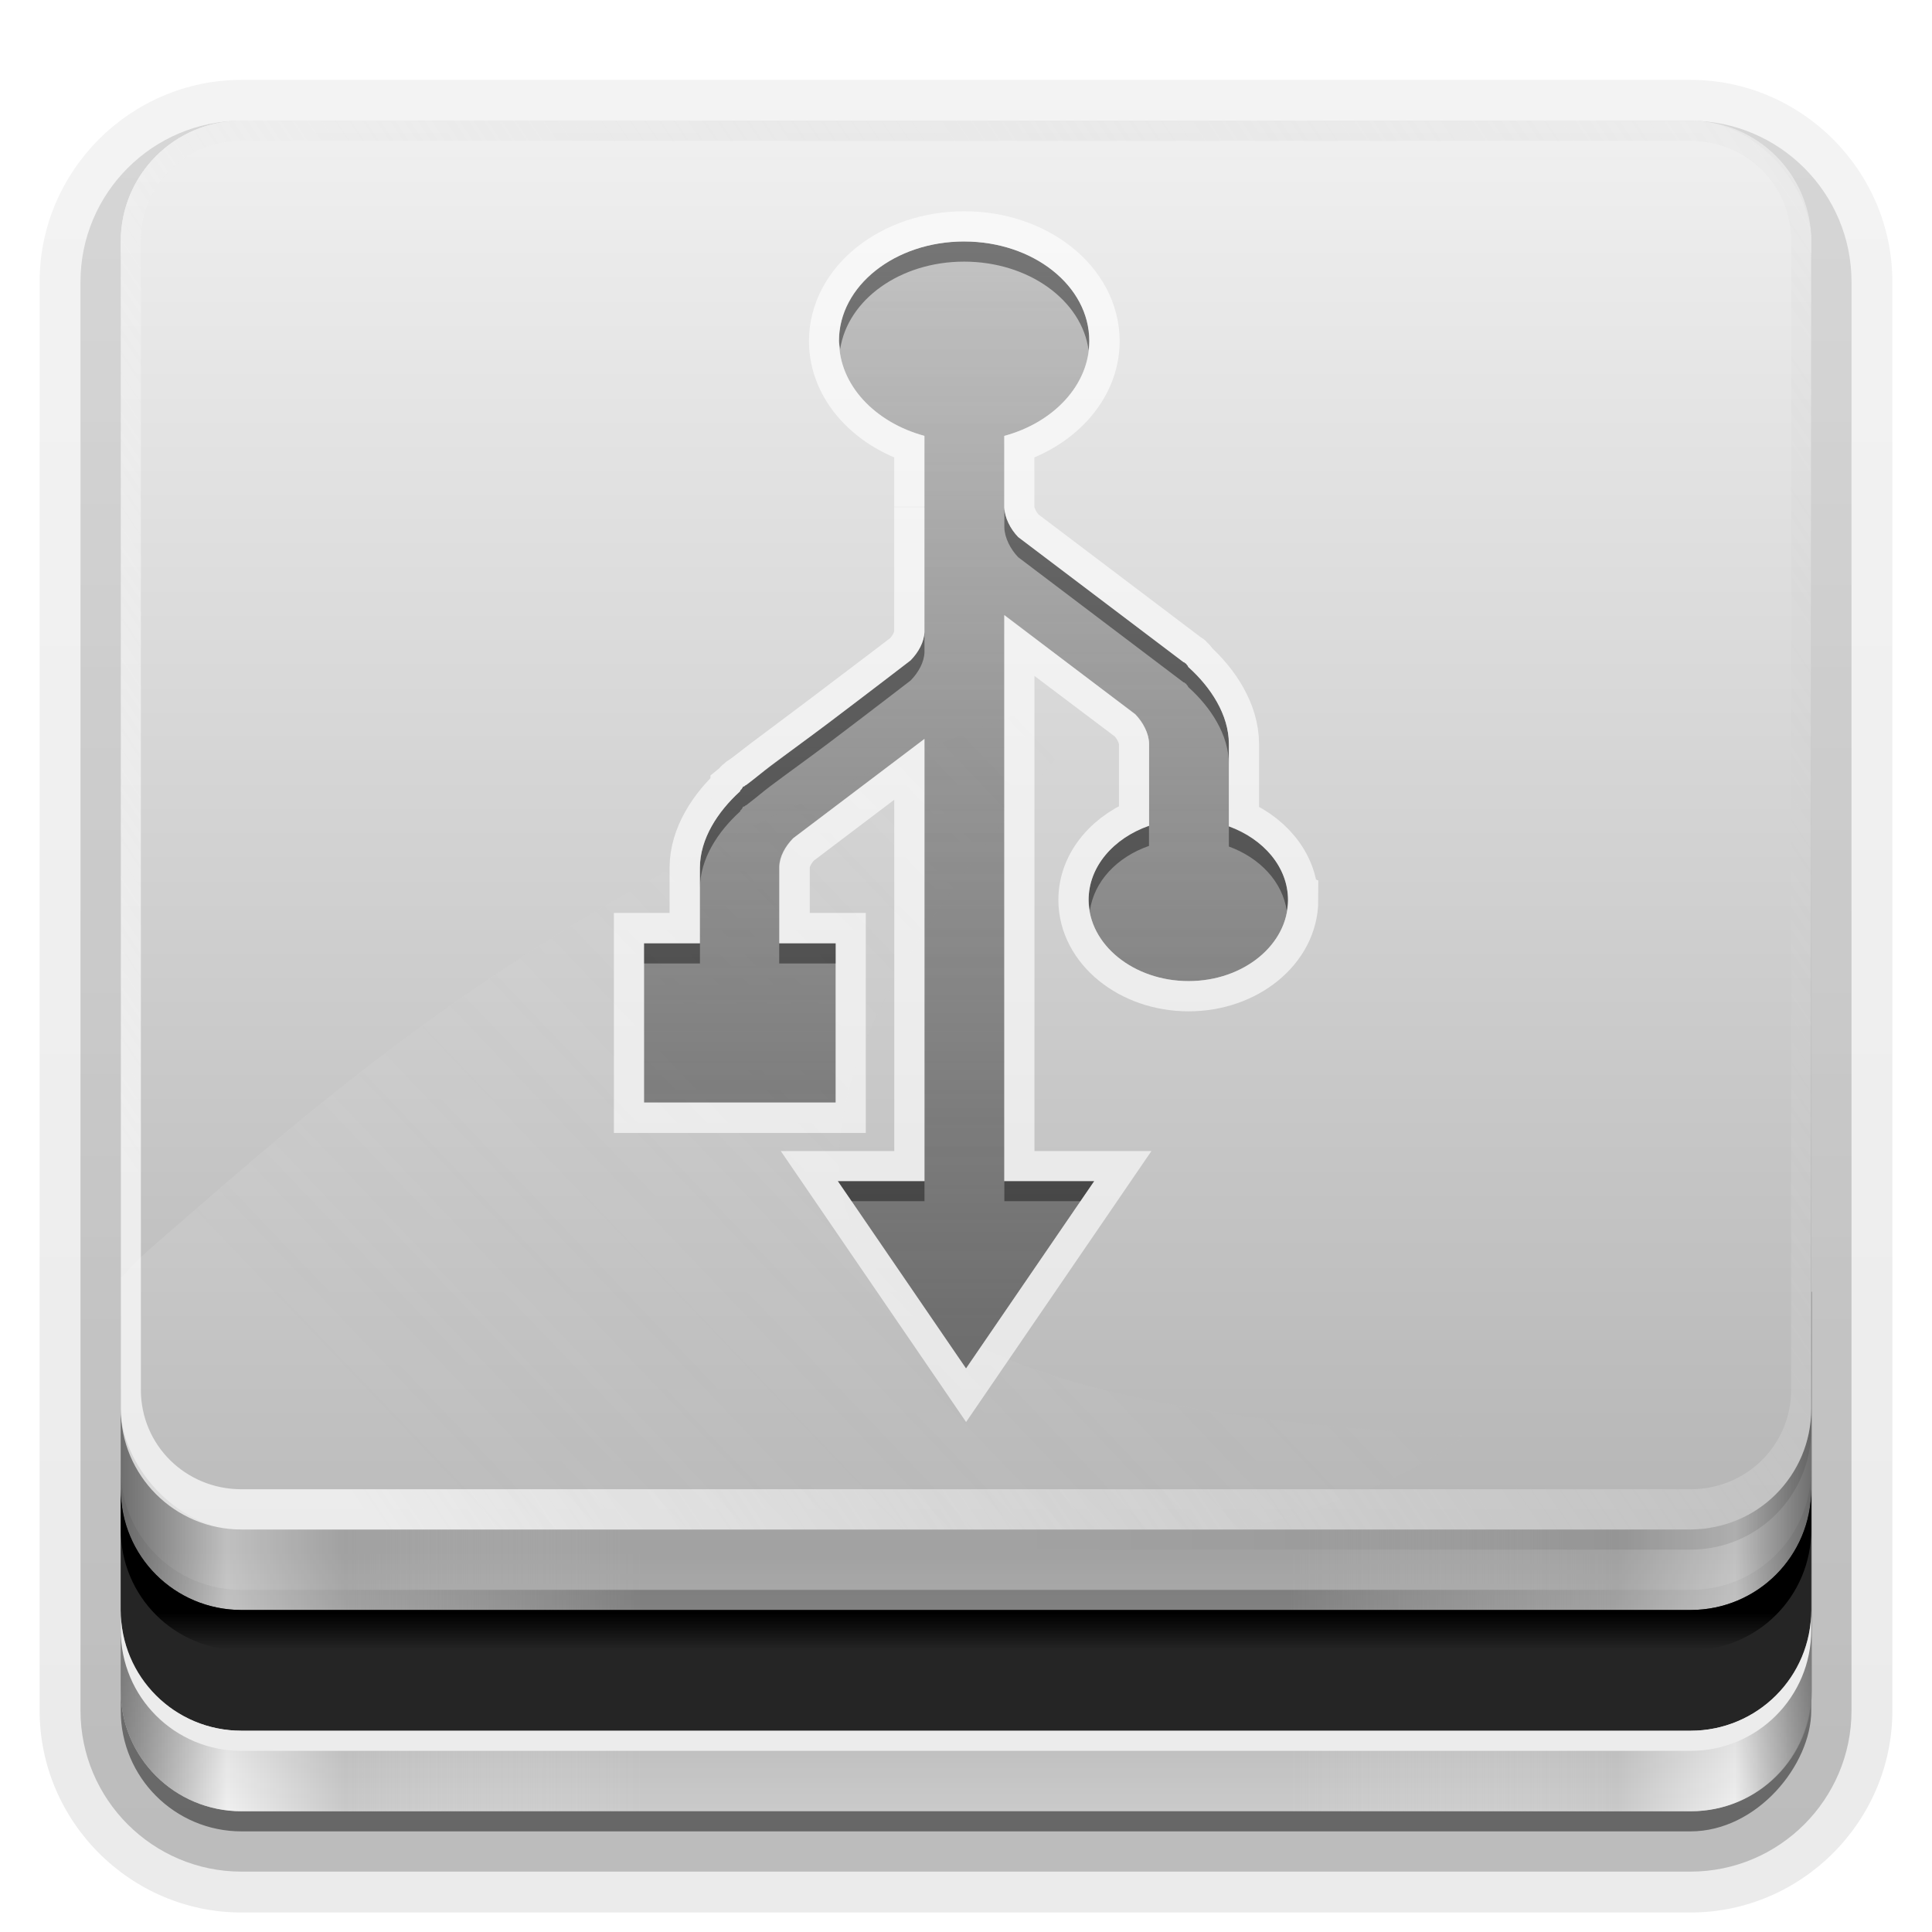 <svg height="96" width="96" xmlns="http://www.w3.org/2000/svg" xmlns:xlink="http://www.w3.org/1999/xlink"><linearGradient id="a" gradientTransform="matrix(0 .677 -.848 0 101.396 -4.692)" gradientUnits="userSpaceOnUse" x1="105.558" x2="24.668" y1="62.971" y2="62.971"><stop offset="0" stop-color="#4d4d4d" stop-opacity=".707"/><stop offset="1" stop-color="#4d4d4d" stop-opacity=".252"/></linearGradient><linearGradient id="b"><stop offset="0"/><stop offset="1" stop-opacity="0"/></linearGradient><linearGradient id="c"><stop offset="0" stop-color="#fff"/><stop offset="1" stop-color="#bfbfbf" stop-opacity="0"/></linearGradient><linearGradient id="d" gradientUnits="userSpaceOnUse" x1="36.357" x2="36.357" y1="6" y2="63.893"><stop offset="0" stop-color="#fff"/><stop offset="1" stop-color="#fff" stop-opacity="0"/></linearGradient><linearGradient id="e" gradientUnits="userSpaceOnUse" x1="46" x2="46" y1="6" y2="78"><stop offset="0" stop-color="#f0f0f0"/><stop offset="1" stop-color="#b4b4b4"/></linearGradient><linearGradient id="f" gradientUnits="userSpaceOnUse" x1="6" x2="32" y1="77.094" y2="77.094"><stop offset="0" stop-color="#7a7a7a"/><stop offset=".203" stop-color="#f9f9f9"/><stop offset=".43" stop-color="#c9c9c9"/><stop offset="1" stop-color="#dedede" stop-opacity="0"/></linearGradient><linearGradient id="g" gradientTransform="matrix(-1 0 0 1 96.031 0)" gradientUnits="userSpaceOnUse" x1="6" x2="32.031" y1="77.094" y2="77.094"><stop offset="0" stop-color="#7a7a7a"/><stop offset=".146" stop-color="#f9f9f9"/><stop offset=".373" stop-color="#c9c9c9"/><stop offset="1" stop-color="#dedede" stop-opacity="0"/></linearGradient><linearGradient id="h" gradientTransform="matrix(-1 0 0 1 96 -2)" gradientUnits="userSpaceOnUse" x1="6" x2="45.219" xlink:href="#b" y1="75.5" y2="75.5"/><linearGradient id="i" gradientUnits="userSpaceOnUse" x1="48" x2="48" xlink:href="#b" y1="77.094" y2="90"/><linearGradient id="j" gradientTransform="matrix(1 0 0 -1 0 84)" gradientUnits="userSpaceOnUse" x1="18.743" x2="109.193" xlink:href="#c" y1="8.047" y2="68.517"/><linearGradient id="k" gradientUnits="userSpaceOnUse" x1="18.286" x2="52.831" xlink:href="#c" y1="71.807" y2="38.787"/><clipPath id="l"><rect height="72" rx="6" width="84" x="6" y="6"/></clipPath><filter id="m" color-interpolation-filters="sRGB" height="1.36" width="1.245" x="-.123" y="-.18"><feGaussianBlur stdDeviation="3.549"/></filter><linearGradient id="n" gradientUnits="userSpaceOnUse" x1="43.054" x2="43.054" xlink:href="#b" y1="80.143" y2="82.003"/><clipPath id="o"><path d="m9.938 33.688c-3.223 0-5.844 1.784-5.844 4v67.719c0 2.216 2.62 4 5.844 4h77.625c3.223 0 5.844-1.784 5.844-4v-67.719c0-2.216-2.62-4-5.844-4zm37.969 8.312c3.432 0 6.219 2.198 6.219 4.938 0 2.182-1.764 4.054-4.219 4.719v3.562c.015.498.299 1.067.688 1.469.1.075 8.192 6.2 8.219 6.219.008.006.023-.007.031 0 .024.018.046.049.062.062.004.004.024-.006.031 0 .007.006.031.062.031.062 0.0 0.0.062.062.062.062 0 0 0.0.031 0 .031.012.01.02.021.031.031 1.096.989 2 2.355 2 3.812v4.094c1.723.628 2.938 2.024 2.938 3.656 0 2.22-2.204 4.031-4.938 4.031-2.733 0-4.969-1.811-4.969-4.031 0-1.655 1.236-3.072 3-3.688-0-1.047-0-2.379 0-4.094-.014-.498-.297-1.035-.688-1.438l-6.5-4.938v28.125h4.469l-6.375 9.312-6.375-9.312h4.312v-21.969l-6.531 4.938c-.395.406-.673.909-.688 1.406v3.812h2.812v7.906h-9.531v-7.906h2.781v-3.75c0-1.442.889-2.794 1.969-3.781 0 0 .021-.012.031-.031.004-.004-.004-.027 0-.031 0 0 .031-.031.031-.031 0-0.0.031-.031.031-.031 0-0.0.055-.087.062-.094.005-.004-.005-.027 0-.031.015-.013.071-.014.094-.031.008-.011.023-.025.031-.031.016-.012.032-.008.062-.031.062-.047.167-.132.281-.219.229-.173.517-.425.906-.719.779-.588 1.839-1.343 2.875-2.125 2.046-1.545 4.044-3.088 4.094-3.125.393-.403.672-.909.688-1.406v-6.156c-.003-.044-0-.022 0-.031 0-.009-0-.038 0-.031v-3.531c-2.456-.665-4.25-2.537-4.25-4.719 0-2.739 2.786-4.938 6.219-4.938z"/></clipPath><filter id="p" color-interpolation-filters="sRGB" height="1.287" width="1.483" x="-.242" y="-.143"><feGaussianBlur stdDeviation="3.525"/></filter><linearGradient id="q" gradientTransform="matrix(1.006 0 0 .994 100 0)" gradientUnits="userSpaceOnUse" x1="45.448" x2="45.448" y1="92.54" y2="7.017"><stop offset="0"/><stop offset="1" stop-opacity=".588"/></linearGradient><linearGradient id="r" gradientTransform="matrix(1.024 0 0 1.012 -1.143 -98.071)" gradientUnits="userSpaceOnUse" x1="32.251" x2="32.251" xlink:href="#q" y1="6.132" y2="90.239"/><linearGradient id="s" gradientTransform="translate(0 -97)" gradientUnits="userSpaceOnUse" x1="32.251" x2="32.251" xlink:href="#q" y1="6.132" y2="90.239"/><g><g fill="url(#r)"><path d="m12-95.031c-5.511 0-10.031 4.52-10.031 10.031v71c0 5.511 4.52 10.031 10.031 10.031h72c5.511 0 10.031-4.52 10.031-10.031v-71c0-5.511-4.52-10.031-10.031-10.031z" opacity=".08" transform="scale(1 -1)"/><path d="m12-94.031c-4.972 0-9.031 4.06-9.031 9.031v71c0 4.972 4.06 9.031 9.031 9.031h72c4.972 0 9.031-4.06 9.031-9.031v-71c0-4.972-4.06-9.031-9.031-9.031z" opacity=".1" transform="scale(1 -1)"/><path d="m12-93c-4.409 0-8 3.591-8 8v71c0 4.409 3.591 8 8 8h72c4.409 0 8-3.591 8-8v-71c0-4.409-3.591-8-8-8z" opacity=".2" transform="scale(1 -1)"/><rect height="85" opacity=".3" rx="7" transform="scale(1 -1)" width="86" x="5" y="-92"/></g><rect fill="url(#s)" height="84" opacity=".45" rx="6" transform="scale(1 -1)" width="84" x="6" y="-91"/></g><path d="m12 6c-3.324 0-6 2.676-6 6v2 68 2c0 .335.041.651.094.969.049.296.097.597.188.875.01.03.021.064.031.094.099.288.235.547.375.812.145.274.316.536.5.781s.374.473.594.688c.44.428.943.815 1.5 1.094.279.14.573.247.875.344-.256-.1-.487-.236-.719-.375-.007-.004-.024.004-.031 0-.032-.019-.062-.043-.094-.062-.12-.077-.231-.164-.344-.25-.106-.081-.213-.161-.312-.25-.178-.161-.347-.345-.5-.531-.108-.13-.218-.265-.312-.406-.025-.038-.038-.086-.062-.125-.065-.103-.13-.205-.188-.312-.101-.195-.206-.416-.281-.625-.008-.022-.024-.041-.031-.062-.032-.092-.036-.187-.062-.281-.03-.107-.07-.203-.094-.312-.073-.342-.125-.698-.125-1.062v-2-68-2c0-2.782 2.218-5 5-5h2 68 2c2.782 0 5 2.218 5 5v2 68 2c0 .364-.052.721-.125 1.062-.044.207-.088.398-.156.594-.008.022-.023.041-.031.062-.063.174-.138.367-.219.531-.042.083-.079.17-.125.25-.055.097-.127.188-.188.281-.094.141-.205.276-.312.406-.143.174-.303.347-.469.5-.011.01-.02.021-.031.031-.138.126-.285.234-.438.344-.103.073-.204.153-.312.219-.007.004-.024-.004-.031 0-.232.139-.463.275-.719.375.302-.097.596-.204.875-.344.557-.279 1.06-.666 1.5-1.094.22-.214.409-.442.594-.688s.355-.508.5-.781c.14-.265.276-.525.375-.812.01-.031.021-.063.031-.094.09-.278.139-.579.188-.875.052-.318.094-.634.094-.969v-2-68-2c0-3.324-2.676-6-6-6z" fill="url(#d)" opacity=".5"/><path d="m90 64.188v19.812c0 3.324-2.676 6-6 6h-72c-3.324 0-6-2.676-6-6v-19.812z" fill="#cacaca"/><path d="m6 73v1c0 3.324 2.676 6 6 6h72c3.324 0 6-2.676 6-6v-1c0 3.324-2.676 6-6 6h-72c-3.324 0-6-2.676-6-6z" fill="#999"/><path d="m90.031 64.188v19.812c0 3.324-2.676 6-6 6h-20.031v-25.812z" fill="url(#g)" opacity=".8"/><path d="m6 64.188v19.812c0 3.324 2.676 6 6 6h20v-25.812z" fill="url(#f)" opacity=".8"/><path d="m90 64.188v19.812c0 3.324-2.676 6-6 6h-72c-3.324 0-6-2.676-6-6v-19.812z" fill="url(#i)" opacity=".2"/><path d="m6 74v6c0 3.324 2.676 6 6 6h72c3.324 0 6-2.676 6-6v-6c0 3.324-2.676 6-6 6h-72c-3.324 0-6-2.676-6-6z" fill="#252525"/><path d="m6 80v1c0 3.324 2.676 6 6 6h72c3.324 0 6-2.676 6-6v-1c0 3.324-2.676 6-6 6h-72c-3.324 0-6-2.676-6-6z" fill="#ececec"/><path d="m6 74v2c0 3.324 2.676 6 6 6h72c3.324 0 6-2.676 6-6v-2c0 3.324-2.676 6-6 6h-72c-3.324 0-6-2.676-6-6z" fill="url(#n)"/><g><rect fill="url(#e)" height="70" rx="6" width="84" x="6" y="6"/><path d="m12 76c-3.324 0-6-2.676-6-6v-58c0-3.324 2.676-6 6-6h72c3.324 0 6 2.676 6 6v58c0 3.324-2.676 6-6 6zm0-2h72c2.782 0 5-2.195 5-4.938v-57.125c0-2.742-2.218-4.938-5-4.938h-72c-2.782 0-5 2.195-5 4.938v57.125c0 2.742 2.218 4.938 5 4.938z" fill="url(#j)" opacity=".7"/><path d="m90 70v1c0 3.324-2.676 6-6 6h-72c-3.324 0-6-2.676-6-6v-1c0 2.985 2.153 5.435 5 5.906.327.065.652.094 1 .094h72c.166 0 .337-.018.5-.031.042-.004.084.005.125 0 .128-.013.25-.042.375-.062 2.847-.471 5-2.921 5-5.906z" fill="url(#h)" opacity=".1"/><path clip-path="url(#l)" d="m72.786 73.317c-35.288-1.656-40.13-12.747-16.571-37.751-26.656 8.432-39.267 20.289-48.635 28.374-9.95 8.662-.591 19.84 10.354 18.912 11.343-.007 45.802-2.098 54.851-9.535z" fill="url(#k)" fill-rule="evenodd" filter="url(#m)" opacity=".3" transform="translate(0 -2)"/></g><path d="m64 44.713c0-1.633-1.215-3.031-2.938-3.659v-4.077c0-1.457-.912-2.83-2.008-3.818-.012-.011-.013-.029-.024-.04v-.02c-0-0-.049-.06-.049-.06-0-0-.042-.054-.049-.06-.007-.006-.02.004-.024 0-.004-.004.004-.016 0-.02-.017-.014-.049-.021-.073-.04-.008-.007-.016-.013-.024-.02-.026-.019-8.127-6.149-8.226-6.224-.389-.401-.671-.954-.686-1.452v-3.56c2.455-.665 4.236-2.531 4.236-4.713 0-2.739-2.787-4.952-6.219-4.952-3.433 0-6.219 2.212-6.219 4.952 0 2.182 1.78 4.048 4.236 4.713v3.52c0-.007 0.0.031 0 .04-0.0.009-.003-.004 0 .04v6.145c-.016.497-.293 1.009-.686 1.412-.05.037-2.042 1.558-4.089 3.102-1.036.782-2.085 1.56-2.865 2.148-.39.294-.702.543-.93.716-.114.086-.207.152-.269.199-.031.023-.057.028-.073.04-.008.006-.017.029-.024.04-.022.018-.058.027-.073.04-.005.004.005.016 0 .02-.005.004-.017-.007-.024 0s-.049.079-.049.08c-0.0 0-.049.04-.049.04v.02s-.024.02-.024.02c-.004.004.004.016 0 .02-.01.02-.024.04-.024.04-1.08.987-1.983 2.336-1.983 3.778v3.739h-2.767v7.935h9.517v-7.935h-2.784c0-.832 0-1.697 0-3.798.014-.497.291-1.006.686-1.412l6.513-4.932v21.974h-4.296l6.365 9.307 6.366-9.307h-4.469v-28.119l6.513 4.912c.39.403.671.954.686 1.452 0 1.714-0 3.049 0 4.097-1.764.616-3.011 2.024-3.011 3.679 0 2.22 2.237 4.037 4.97 4.037 2.733 0 4.946-1.817 4.946-4.037z" fill="url(#a)"/><path d="m47.906 12c-3.433 0-6.219 2.198-6.219 4.938 0 .137.049.272.062.406.373-2.454 2.979-4.344 6.156-4.344 3.204 0 5.851 1.921 6.188 4.406.018-.154.031-.312.031-.469 0-2.739-2.787-4.938-6.219-4.938zm2 13.219v1c.015.498.299 1.067.688 1.469.1.075 8.192 6.2 8.219 6.219.008.006.023-.007.031 0 .024.018.046.049.062.062.004.004.024-.006.031 0 .007.006.031.062.031.062 0.0 0.0.062.062.062.062 0 0 0.0.031 0 .031.012.01.02.021.031.031 1.096.989 2 2.355 2 3.812v-1c0-1.457-.904-2.824-2-3.812-.012-.011-.02-.021-.031-.031 0.0 0 0-.031 0-.031-0-0-.062-.062-.062-.062-0-0-.024-.056-.031-.062-.007-.006-.027.004-.031 0-.017-.014-.039-.044-.062-.062-.008-.007-.023.006-.031 0-.026-.019-8.119-6.143-8.219-6.219-.389-.401-.673-.971-.688-1.469zm-3.969 6.188c-.016.497-.295 1.003-.688 1.406-.05.037-2.047 1.58-4.094 3.125-1.036.782-2.096 1.537-2.875 2.125-.39.294-.678.546-.906.719-.114.086-.219.172-.281.219-.031.023-.046.019-.062.031-.008.006-.023.021-.031.031-.022.018-.078.018-.094.031-.005.004.005.027 0 .031-.007.007-.062.094-.062.094-0.0 0-.031.031-.031.031 0 0-.031.031-.031.031-.004.004.004.027 0 .031-.01.02-.031.031-.031.031-1.08.987-1.969 2.339-1.969 3.781v1c0-1.442.889-2.794 1.969-3.781 0 0 .021-.012.031-.031.004-.004-.004-.027 0-.031 0 0 .031-.031.031-.031 0-0.0.031-.031.031-.031 0-0.0.055-.087.062-.094.005-.004-.005-.027 0-.031.015-.013.071-.014.094-.031.008-.011.023-.025.031-.031.016-.012.032-.008.062-.031.062-.047.167-.132.281-.219.229-.173.517-.425.906-.719.779-.588 1.839-1.343 2.875-2.125 2.046-1.545 4.044-3.088 4.094-3.125.393-.403.672-.909.688-1.406zm11.156 9.625c-1.764.616-3 2.032-3 3.688 0 .182.033.355.062.531.207-1.453 1.34-2.661 2.938-3.219-0-.256 0-.709 0-1zm3.969.031v1c1.553.566 2.665 1.763 2.875 3.188.029-.176.062-.349.062-.531 0-1.633-1.214-3.029-2.938-3.656zm-29.062 5.812v1h2.781v-1zm6.719 0v1h2.812v-1zm2.906 11.812.688 1h3.625v-1zm8.281 0v1h3.781l.688-1z" opacity=".4"/><path d="m64 74.713c0-1.633-1.215-3.031-2.938-3.659v-4.077c0-1.457-.912-2.83-2.008-3.818-.012-.011-.013-.029-.024-.04v-.02c-0-0-.049-.06-.049-.06-0-0-.042-.054-.049-.06-.007-.006-.02.004-.024 0-.004-.004.004-.016 0-.02-.017-.014-.049-.021-.073-.04-.008-.007-.016-.013-.024-.02-.026-.019-8.127-6.149-8.226-6.224-.389-.401-.671-.954-.686-1.452v-3.56c2.455-.665 4.236-2.531 4.236-4.713 0-2.739-2.787-4.952-6.219-4.952-3.433 0-6.219 2.212-6.219 4.952 0 2.182 1.78 4.048 4.236 4.713v3.52c0-.007 0.0.031 0 .04-0.0.009-.003-.004 0 .04v6.145c-.016.497-.293 1.009-.686 1.412-.05.037-2.042 1.558-4.089 3.102-1.036.782-2.085 1.56-2.865 2.148-.39.294-.702.543-.93.716-.114.086-.207.152-.269.199-.031.023-.057.028-.073.04-.008.006-.017.029-.024.04-.022.018-.058.027-.073.04-.005.004.005.016 0 .02-.005.004-.017-.007-.024 0s-.049.079-.049.08c-0.0 0-.049.04-.049.04v.02s-.024.02-.024.02c-.004.004.004.016 0 .02-.01.02-.024.04-.024.04-1.08.987-1.983 2.336-1.983 3.778v3.739h-2.767v7.935h9.517v-7.935h-2.784c0-.832 0-1.697 0-3.798.014-.497.291-1.006.686-1.412l6.513-4.932v21.974h-4.296l6.365 9.307 6.366-9.307h-4.469v-28.119l6.513 4.912c.39.403.671.954.686 1.452 0 1.714-0 3.049 0 4.097-1.764.616-3.011 2.024-3.011 3.679 0 2.22 2.237 4.037 4.97 4.037 2.733 0 4.946-1.817 4.946-4.037z" style="opacity:.8;fill:none;stroke:#fff;stroke-width:3;clip-path:url(#o);filter:url(#p)" transform="translate(0 -30)"/></svg>